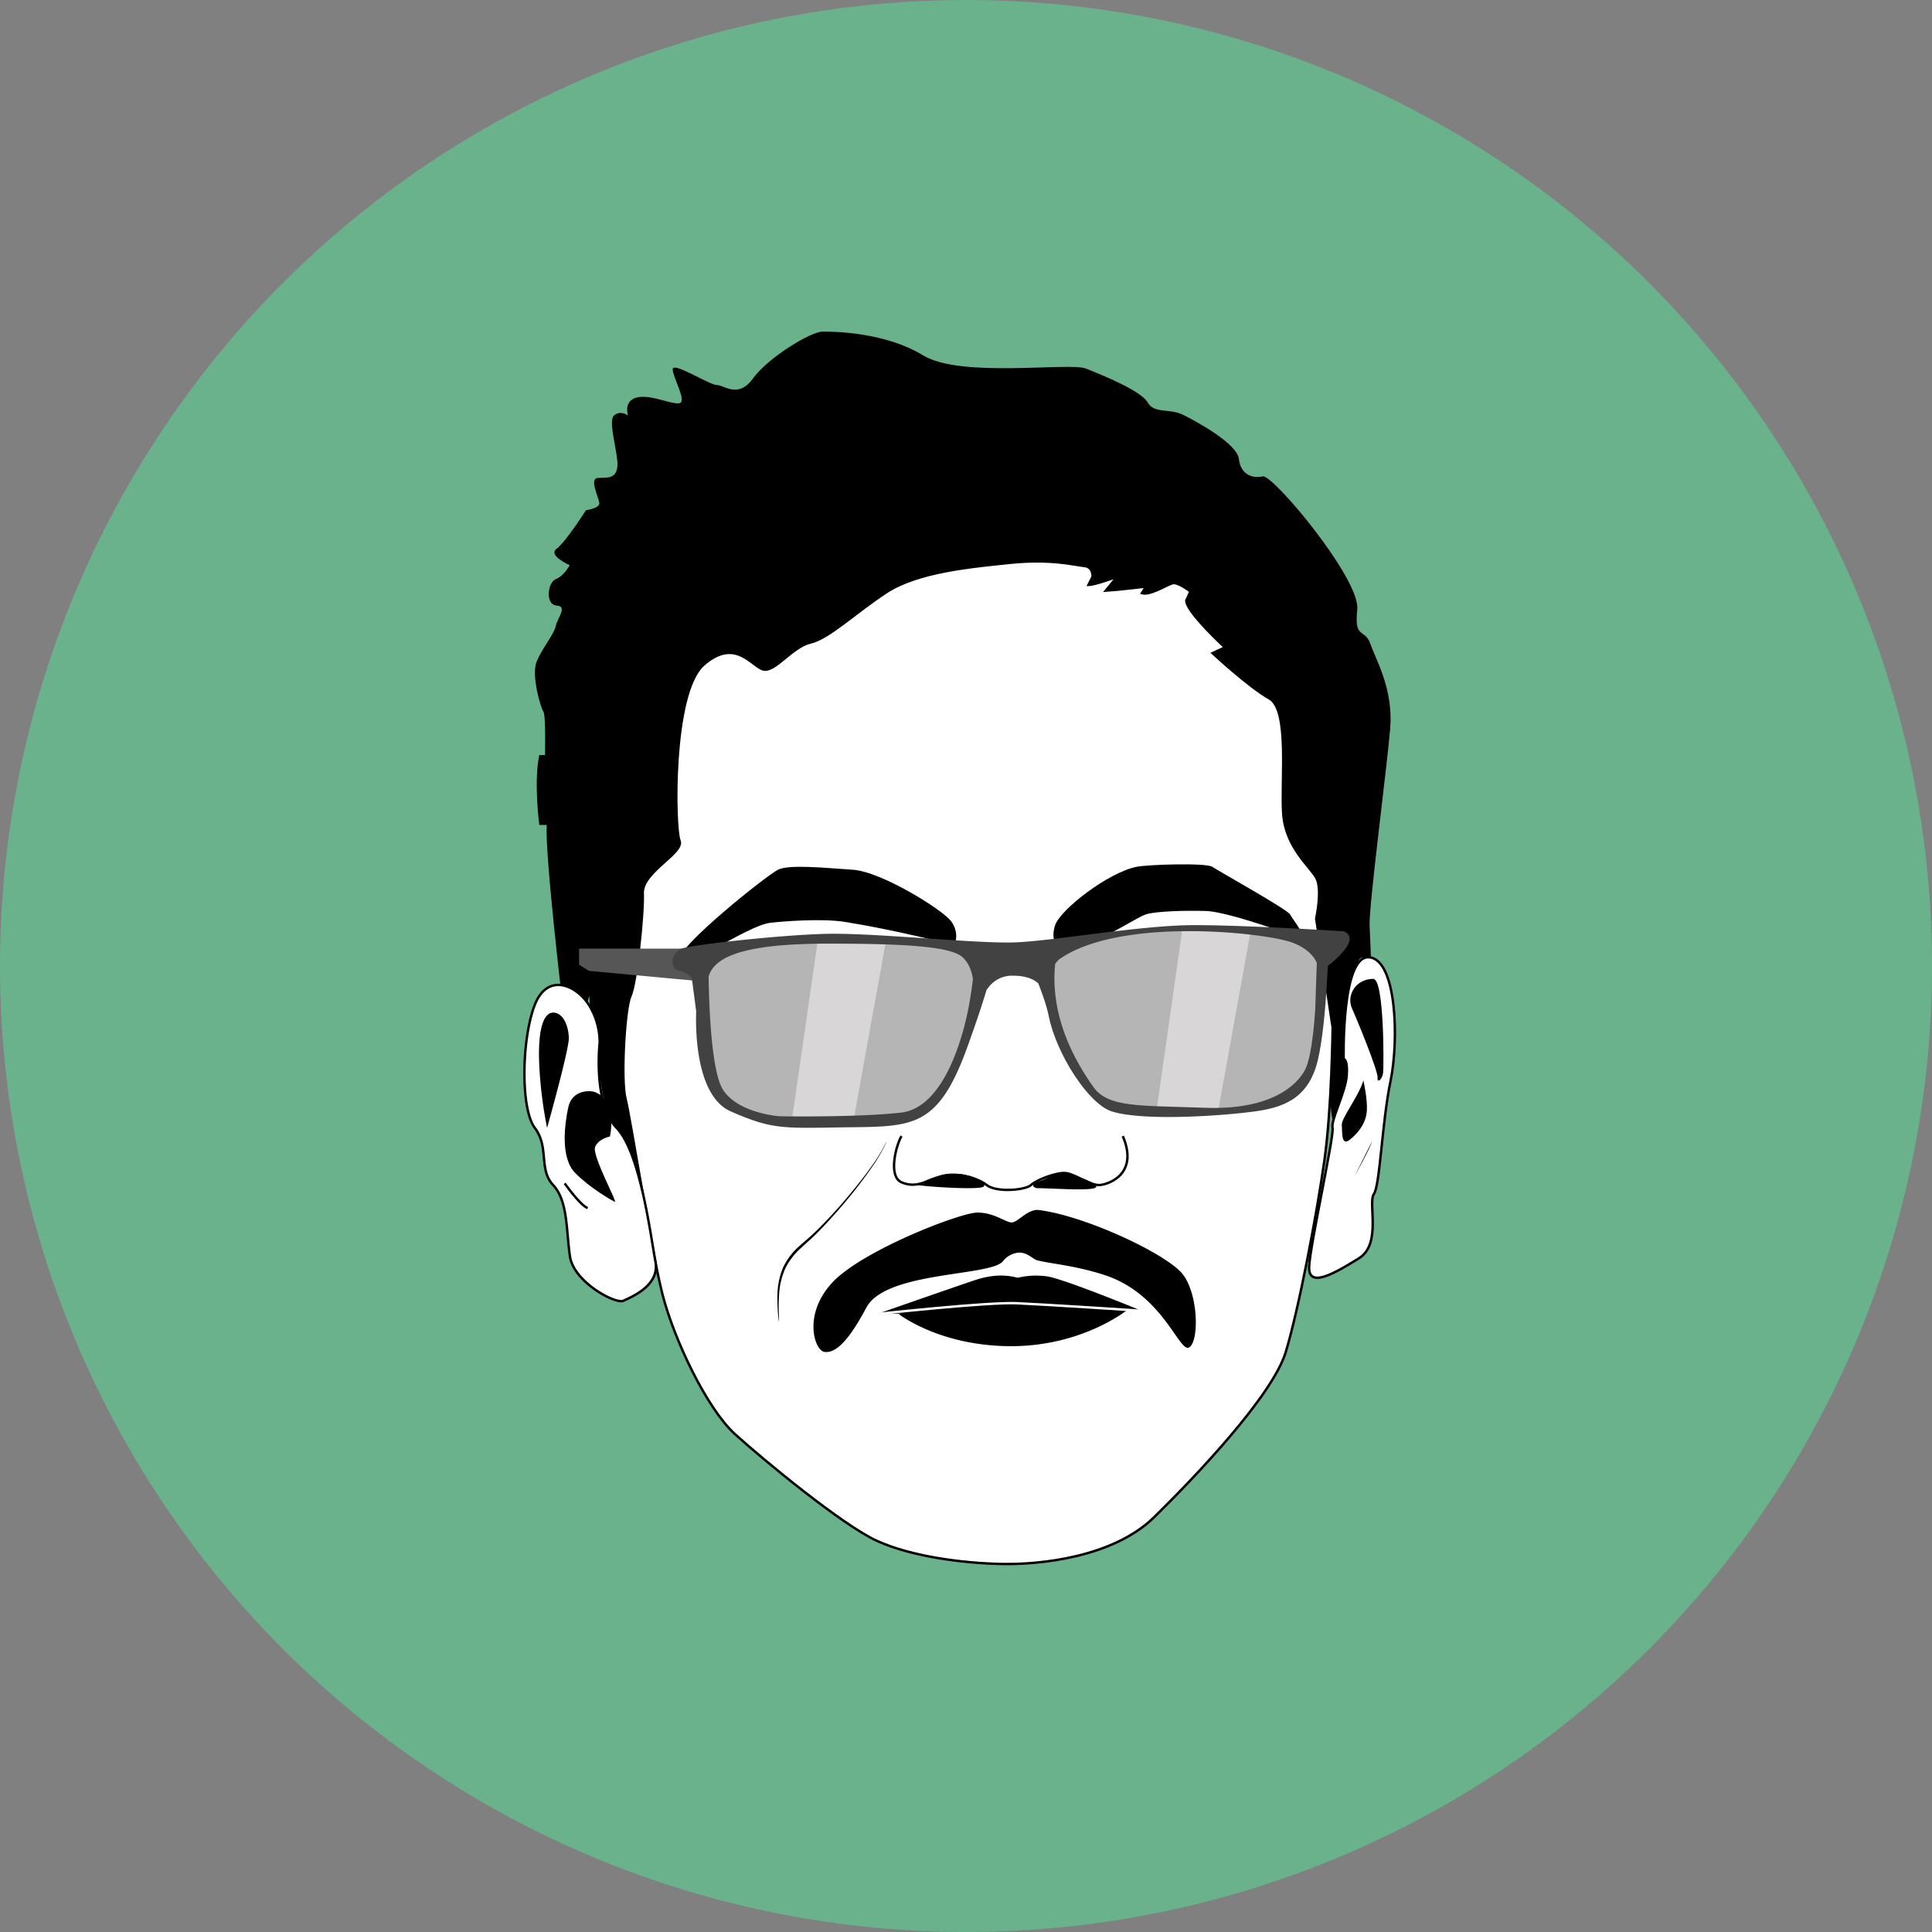 <svg xmlns="http://www.w3.org/2000/svg" viewBox="0 0 800 800"><rect x="0" y="0" width="800" height="800" fill="#808080" stroke="none"/><defs><style>.cls-1{fill:#69b28c;}.cls-2{fill:#fff;}.cls-2,.cls-7{stroke:#000;}.cls-2,.cls-7,.cls-8{stroke-miterlimit:10;}.cls-3{fill:#b5b5b5;}.cls-4{fill:#d8d6d6;}.cls-5{fill:#565656;}.cls-6{fill:#424242;}.cls-7,.cls-8{fill:none;}.cls-8{stroke:#fff;}</style></defs><title>Sandy</title><g id="Layer_3" data-name="Layer 3"><circle class="cls-1" cx="400" cy="400" r="400"/></g><g id="Layer_2" data-name="Layer 2"><path id="Hair" d="M263.78,491.46s-6.81-4.12-8.51-23.68l-2.72,3.6s-8.34-47.83-8.52-58.22l-2,6.47s-6.47-8.85-9.19-4.08c0,0-7.15-60.26-6.47-73.19h-3.06s-2.38-17.71,0-28.94h2.38s.34-16.68-.68-18-5.18-15-2.76-20.77,7.19-11.23,7.87-14.64,5.1-8.17.34-8.51-3.75-9.53-.34-10.89,5.78-5.79,5.78-5.79-9.19-4.08-5.44-6.81,12.2-16,12.2-16,5.84-.68,5.5-3.06S244,199,247.44,198.7s7.49.68,8.17-4.43-4.09-19.06-1.36-21.45,5.78,0,5.78,0-2-6.12,3.75-7.48,14.39,3.06,17.58,2.38-2.7-10.56-2.82-14,15.2,6.47,18.26,6.47,8.85,5.79,15-2.72,23.83-19.41,28.94-19.41,25.87.34,41.53,9.87,60.59,2.73,67.4,5.45,22.81,9.19,25.53,14,9.05,2.38,14.57,5.1S512.29,184.4,513,190.87s5.79,8.17,9.87,7.15,40.51,42.55,39.15,55.14,3.07,7.49,5.45,14.3,9.53,18.73,8.17,35.07-8.85,73.19-8.51,81.36,1,24.85,1,24.85-2.72-16.69-5.79-9.71-3.17,31.84-3.46,36.6,0,27.94-4.71,32.15-3.91-39.3-3.91-39.3L518.76,330.1s-208,14-209.36,15.66S273,383.89,273,383.89l-9.19,67.74s3.4,32,3.74,33.36S263.78,491.46,263.78,491.46Z" transform="translate(0 -0.77)"/><path id="face" class="cls-2" d="M545,381.16s2.72-12.25,0-17-12.59-12.59-13.62-26.21,2.73-43.23-5.78-48-23.49-18.72-23.49-18.72l5.1-2.39s-16-14.63-16-19.4l1.71-3.74s-5.11-4.09-7.49-3.41-9.19,5.11-12.6,4.09l1.7-2.73s-11.23,1.36-16.68,1.71l4.77-5.79s-9.19,3.4-11.92,3.4l1.71-3.4s.34-4.09-3.41-4.43-13.55-3.06-30.27-1.36-38.84,3.75-51.77,12.26-23.83,19.06-31.32,20.76S321,279,316.21,278s-11.58-13.62-24.86-2-12.16,67.75-10,72.85-15.54,12.94-15.2,21.79-2.72,37.45-5.1,42.55S257,447.89,259,455.72s10.56,62.3,15.32,81,18.39,47.32,30,57.87,44.6,37.79,58.89,44.26,35.41,9.19,51.41,9.53,46.3-2.72,63.32-19.41,49-50.29,54.47-68.37,12.93-57.58,16-79.37,3.4-55.1,3.4-55.1S546,387.29,545,381.16Z" transform="translate(0 -0.77)"/><path id="r_brow" data-name="r brow" d="M393.74,382.1c-3.94-4.94-28.85-20.42-40.6-21.19s-26.32-2.3-31,0S280,393.12,281.4,398.19s27.84-14.16,37.53-15.3c4.78-.57,21.12-1.94,31-.37,19.39,3.08,42,8.76,43.79,9.28C396.29,392.57,397.08,386.29,393.74,382.1Z" transform="translate(0 -0.77)"/><path id="l_brow" data-name="l brow" d="M436.89,383.89c2.29-6.64,22-21.8,33.7-24.19,4.59-.95,28.85-1.73,31.4,0s31.15,17.69,32.17,19.67,8.17,10.9,4.09,9.62-29.87-10.72-38.81-11-20.94.14-24.77,1.35-14.55,8.6-19.91,9.75-13.76,5.22-16.85,2.94S436.89,383.89,436.89,383.89Z" transform="translate(0 -0.77)"/><path class="cls-3" d="M543.61,390l3.06,9s0,39.11-3.06,41.78c0,0-7.78,15.81-12.77,15.33,0,0-11.23,3.32-12.51,3.58s-41.36,1.1-41.36,1.1l-19.91-3.66s-11.5-9.44-16.22-23.48S431,397.16,431,397.16l5.2-4.42L451.69,389s29.88-3.83,37.15-3.83,53.23,2.56,53.23,2.56Z" transform="translate(0 -0.77)"/><path class="cls-3" d="M402.42,397.16c1.06,3,2.52,18.64,2.52,18.64S394.5,455.12,384.29,459s-23,7.15-23,7.15H325.57s-22.22-4.85-25.28-9.7-8.17-15.59-8.17-15.59l-3.46-43.65,24.14-5.61L338.66,390h39.5Z" transform="translate(0 -0.77)"/><polygon class="cls-4" points="489.66 384.25 478.87 460.06 504.4 460.06 517.93 385.25 489.66 384.25"/><polygon class="cls-4" points="338.66 389.25 327.87 464.06 353.4 464.06 366.93 389.25 338.66 389.25"/><polygon class="cls-5" points="239.78 392.82 285.74 392.82 287.78 406.1 243.87 402.02 239.78 399.46 239.78 392.82"/><path class="cls-6" d="M282.12,393.61c3.58-1.51,39.87-5.64,59.79-6.15S403.69,391.55,420,391s52.09-7.15,74.56-7.15,61.79,2.55,61.79,2.55,5.61,1.53,0,8.17-10.22,8.17-10.22,8.17,0-7.66-11.23-11.74-71.49-10.73-96.51,7.15l-8.68,9.7s-2.61-3.07-10.24-3.07a12.22,12.22,0,0,0-10.7,5.62h-5.62s.51-8.68-4.59-13.28-25-5.61-55.66-5.61-47,4.08-49.51,13.79l-5.64,1.53s-3.09-3.58-6.66-4.09S277.5,395.57,282.12,393.61Z" transform="translate(0 -0.77)"/><path class="cls-6" d="M285.74,400.23l2.55,19.4s-2,34.22,14.32,41.36,20.91,7,43.38,6.64c31.16-.55,41.87,1.94,54.64-33.5s10.66-37,10.66-37h-7.6a171.1,171.1,0,0,1-2.55,20.43c-2,10.72-9.7,41.87-28.08,43.92S323,463,323,463s-16.83-1-23.46-10.73-6.17-55.15-6.17-55.15Z" transform="translate(0 -0.77)"/><path class="cls-6" d="M425.25,397.16s7.09,14.7,9.06,24.56c3.07,15.32,16.36,36.21,26.07,39.27,13.71,4.33,48.51,1.54,59.23,0s22-4.59,26-20.93,4.6-51.07,4.6-51.07h-4.6l-1,29.62s-1,18.6-4.08,24.87-13.79,17-41.37,16-40.34,0-46.46-8.68-20.43-30.64-14.81-57.19Z" transform="translate(0 -0.77)"/><path d="M367,473.78a64.38,64.38,0,0,1-5.58,9.74c-2.11,3.09-4.34,6.1-6.64,9.06a221.73,221.73,0,0,1-14.71,17c-1.3,1.35-2.64,2.68-4,3.95s-2.8,2.49-4.14,3.78a28.25,28.25,0,0,0-6.73,8.64,30.65,30.65,0,0,0-2.58,10.69c-.13,1.85-.22,3.71-.18,5.58s.1,3.73.16,5.6h-.1a70.27,70.27,0,0,1-.57-11.24,30.32,30.32,0,0,1,2.37-11.06,27.33,27.33,0,0,1,6.95-9c1.39-1.27,2.83-2.47,4.22-3.71s2.73-2.53,4.05-3.85a219,219,0,0,0,14.89-16.73c2.34-2.91,4.62-5.87,6.78-8.92a64.38,64.38,0,0,0,5.74-9.61Z" transform="translate(0 -0.77)"/><path id="mustache" d="M415.46,522.78c-4.08,6.64-48.53,4.09-56.7,19.41s-13.28,18.89-17.36,18.38-9.08-15.32,3.12-28.6,53.05-29.1,60.2-29.1,11.83,4.25,14.34,4.08,6.62-5.72,11.19-5.13c19.82,2.59,53.13,18.41,59.5,26.58s6.88,27.2,2.8,30.22-10.75-22-35.26-29.91c-12.26-4-22.93-4.74-27.89-6.1-1.77-.48-4-3.4-7.83-3.15A9.68,9.68,0,0,0,415.46,522.78Z" transform="translate(0 -0.77)"/><g id="R_ear" data-name="R ear"><path class="cls-2" d="M244.36,417.73c-5-8.84-17.47-14.69-22.9-.91s-6.06,42.94,0,51,1.47,17.13,7.6,23.68S234.42,510.27,236,521s19,19.92,22.15,18.39,15.18-6.21,13.25-16.27-6.18-45.06-16.08-55.33-7-35.31-7-35.31A29.17,29.17,0,0,0,244.36,417.73Z" transform="translate(0 -0.77)"/><path d="M229.89,420.14c-4.8-.91-7.15,6.62-6.64,20.67a175.2,175.2,0,0,0,3.29,27s9.13-32.49,9-37.25S233.46,420.82,229.89,420.14Z" transform="translate(0 -0.77)"/><path d="M246.42,453c-2.24-.88-9.53-.85-11.07,6.13s-3.4,20.94,2.73,27.24,15.15,11.4,16.51,12.08-9.53-19.23-8.17-22.72,6.13-4.34,6.13-4.34S256,456.74,246.42,453Z" transform="translate(0 -0.77)"/><path class="cls-7" d="M233.83,490.78s6.46,9.19,9.52,10.21" transform="translate(0 -0.77)"/></g><g id="L_ear" data-name="L ear"><path class="cls-2" d="M556.38,439.29s-1-42.89,10.46-42.13,12.52,34,8.94,51.32-4.34,43.15-6.89,46.73,3.32,20.68-6.13,26.55-21.1,12.89-20.68,3.58,10.47-54.34,9.7-57.56,5.36-14.7,5.87-21.59S556.38,439.29,556.38,439.29Z" transform="translate(0 -0.77)"/><path d="M568.63,406.1c-7.3,0-11.2,6.89-8.79,12.26s10.83,26,10.58,28.59,2,.77,2.3-2S573.23,406.1,568.63,406.1Z" transform="translate(0 -0.77)"/><path d="M564.55,448.18c-2,6.69-9.2,15.62-8.94,18.43s-.37,8.94,3.26,6.13,6.76-7,7.11-11.92S564.55,448.18,564.55,448.18Z" transform="translate(0 -0.77)"/><path d="M568.12,473.46c-.51,2.34-7.31,14.48-7.31,14.48" transform="translate(0 -0.77)"/></g><g id="nose"><path class="cls-7" d="M373.31,471.21c-2,3.06-5.87,16.57,0,19.13s10.21-.47,16.09-2.4,15.06.29,19.15,3.52,16.08,2.13,18.38,0,10.72-5.44,14.55-4.93,10.21,5.27,14,4.93,16.09-4.66,9.45-20.25" transform="translate(0 -0.77)"/><path d="M380,491.46c3.58.69,23.83,2,26.9.85s-4.38-5.47-11-5.51A29.75,29.75,0,0,0,380,491.46Z" transform="translate(0 -0.77)"/><path d="M429.06,492.75c5.78,0,20.42,1.16,24.17,0s-8.41-5.58-10.47-5.81c-6.55-.71-9.21,2-12,2.84C425.25,491.46,429.06,492.75,429.06,492.75Z" transform="translate(0 -0.77)"/></g><g id="Mouth"><path d="M372.18,544.91s16.88,13.28,46.52,13.28,48.08-15,48.08-15a312.8,312.8,0,0,0-48.08-3.66A242.5,242.5,0,0,0,372.18,544.91Z" transform="translate(0 -0.77)"/><path d="M421.38,529.87c-3.75-1-9.37-1.79-17.74,1s-40.46,14-40.46,14l108.6-1.7s-29.94-12.34-37.87-13.83A32.86,32.86,0,0,0,421.38,529.87Z" transform="translate(0 -0.77)"/></g><path class="cls-8" d="M363.25,544.87s45.81-5,57.68-4.47,50.68,3.06,50.68,3.06" transform="translate(0 -0.77)"/></g></svg>